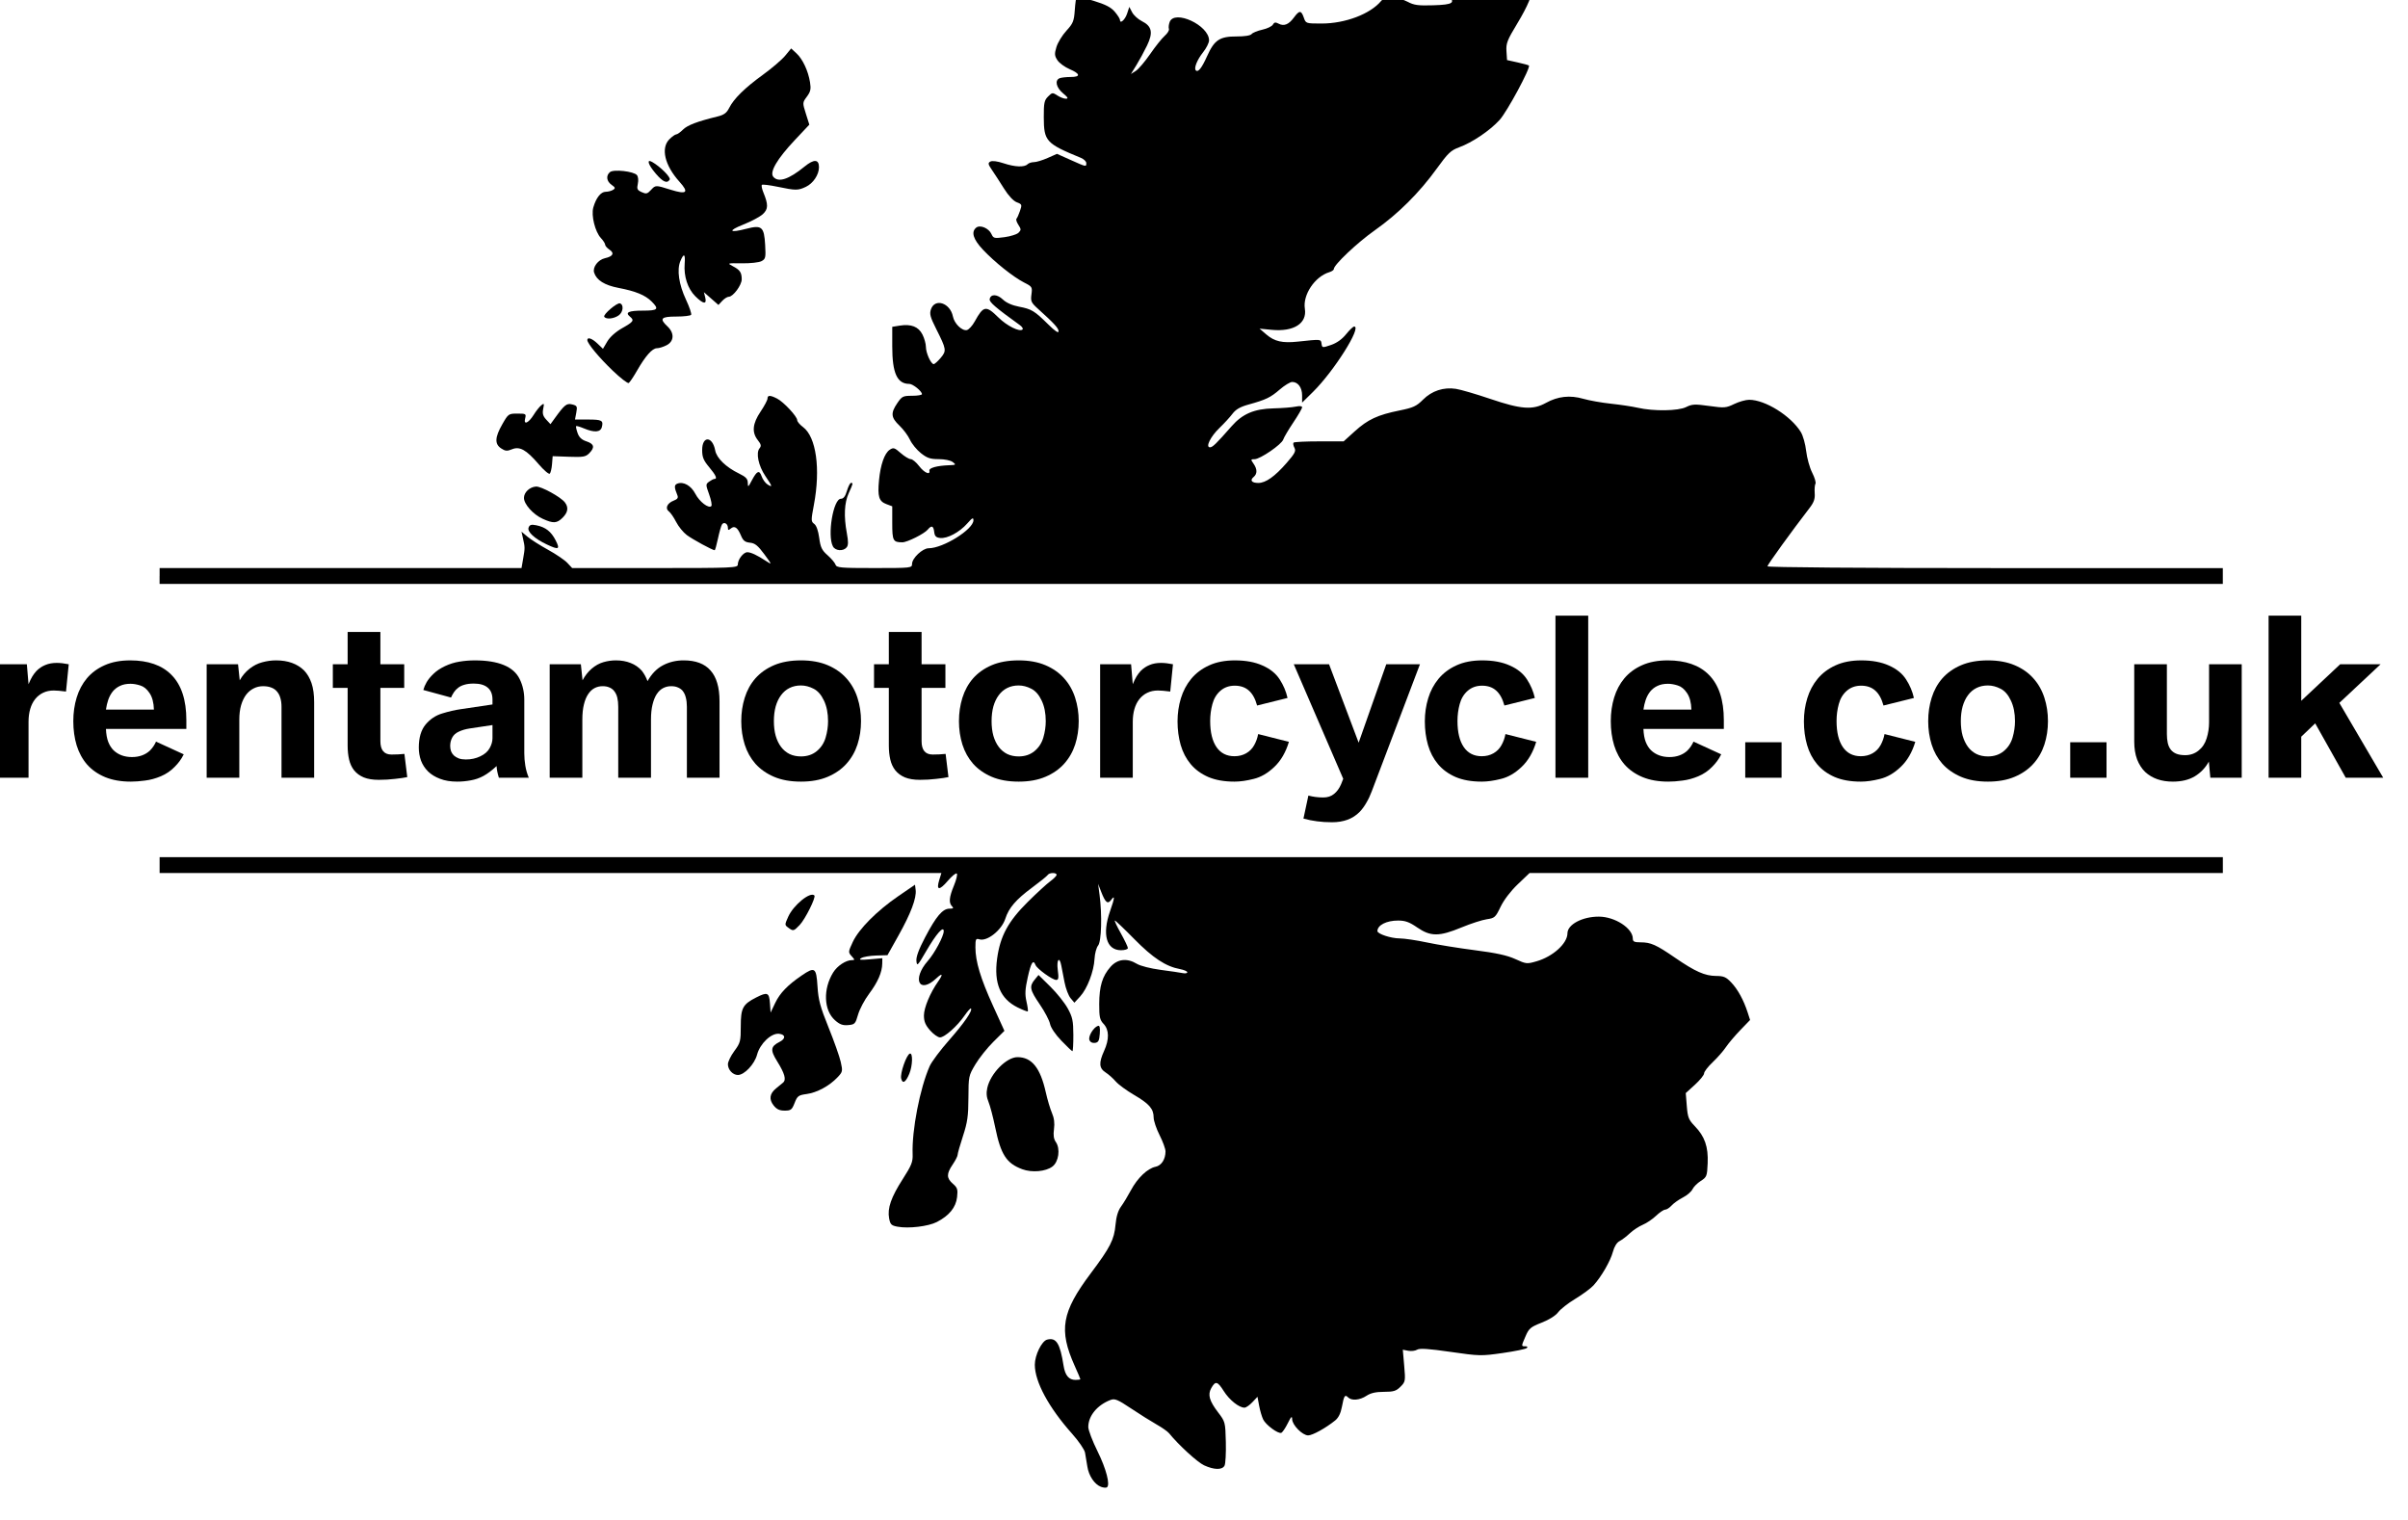 <?xml version="1.0" encoding="UTF-8" standalone="no"?>
<svg
   xmlns:svg="http://www.w3.org/2000/svg"
   xmlns="http://www.w3.org/2000/svg"
   xmlns:sodipodi="http://sodipodi.sourceforge.net/DTD/sodipodi-0.dtd"
   xmlns:inkscape="http://www.inkscape.org/namespaces/inkscape"
   id="svg4468"
   height="9.218"
   viewBox="0 0 14.608 9.218"
   width="14.608"
   version="1.1"
   sodipodi:docname="ram.svg"
   inkscape:version="1.1-dev (48d18c81, 2020-07-08)"
   inkscape:export-filename="/Users/martin/Downloads/ram.png"
   inkscape:export-xdpi="3000.0002"
   inkscape:export-ydpi="3000.0002">
  <defs
     id="defs852" />
  <sodipodi:namedview
     fit-margin-bottom="0"
     fit-margin-right="0"
     fit-margin-left="0"
     fit-margin-top="0"
     pagecolor="#ffffff"
     bordercolor="#666666"
     borderopacity="1"
     objecttolerance="10"
     gridtolerance="10"
     guidetolerance="10"
     inkscape:pageopacity="0"
     inkscape:pageshadow="2"
     inkscape:window-width="1251"
     inkscape:window-height="790"
     id="namedview850"
     showgrid="false"
     inkscape:zoom="30.719236"
     inkscape:cx="-0.37435827"
     inkscape:cy="6.5105786"
     inkscape:window-x="0"
     inkscape:window-y="25"
     inkscape:window-maximized="0"
     inkscape:current-layer="g4665" />
  <g
     transform="translate(-0.696,-3.391)"
     id="layer1">
    <circle
       id="path5070"
       stroke-linejoin="round"
       stroke-width="0.2"
       cy="8"
       stroke="#4d4d4d"
       cx="8"
       r="0"
       fill="#ffffff" />
    <g
       id="g4665"
       transform="matrix(0.039,0,0,0.039,-2.311,-12.845)"
       fill="#4d4d4d">
      <g
         style="font-style:normal;font-variant:normal;font-weight:bold;font-stretch:normal;font-size:42.462px;line-height:125%;font-family:BMWTypeLight;-inkscape-font-specification:'BMWTypeLight, Bold';font-variant-ligatures:normal;font-variant-caps:normal;font-variant-numeric:normal;font-variant-east-asian:normal;letter-spacing:0px;word-spacing:0px;fill:#000000"
         id="flowRoot4601-6"
         transform="matrix(0.525,0,0,0.525,45.1,420.08)"
         aria-label="rentamotorcycle.co.uk">
        <path
           id="path1128"
           style="font-style:normal;font-variant:normal;font-weight:bold;font-stretch:normal;font-size:63.692px;line-height:125%;font-family:BMWTypeLight;-inkscape-font-specification:'BMWTypeLight, Bold';font-variant-ligatures:normal;font-variant-caps:normal;font-variant-numeric:normal;font-variant-east-asian:normal;fill:#000000"
           d="m 59.741,223.235 v -33.619 h 9.174 l 0.498,5.909 q 0.591,-1.431 1.12,-2.301 0.529,-0.871 1.244,-1.648 1.151,-1.151 2.612,-1.742 1.462,-0.622 3.39,-0.622 1.524,0 3.545,0.404 l -0.809,8.086 q -2.395,-0.311 -3.639,-0.311 -1.773,0 -3.172,0.684 -1.368,0.653 -2.332,1.866 -0.964,1.213 -1.462,2.923 -0.498,1.71 -0.498,3.825 v 16.545 z" />
        <path
           id="path1130"
           style="font-style:normal;font-variant:normal;font-weight:bold;font-stretch:normal;font-size:63.692px;line-height:125%;font-family:BMWTypeLight;-inkscape-font-specification:'BMWTypeLight, Bold';font-variant-ligatures:normal;font-variant-caps:normal;font-variant-numeric:normal;font-variant-east-asian:normal;fill:#000000"
           d="m 99.75,224.386 q -4.416,0 -7.651,-1.337 -3.203,-1.337 -5.318,-3.701 -2.084,-2.395 -3.11,-5.691 -0.995,-3.297 -0.995,-7.184 0,-3.732 0.995,-6.997 0.995,-3.265 3.048,-5.722 2.084,-2.457 5.256,-3.856 3.203,-1.431 7.557,-1.431 3.95,0 6.997,1.057 3.079,1.057 5.194,3.203 4.447,4.447 4.447,13.435 v 2.612 H 92.349 q 0.093,2.332 0.684,3.856 0.591,1.493 1.555,2.457 2.115,2.021 5.474,2.021 1.648,0 2.986,-0.498 1.337,-0.498 2.301,-1.399 1.182,-1.182 1.835,-2.675 l 8.21,3.763 q -0.56,1.151 -1.244,2.053 -0.653,0.871 -1.431,1.648 -1.742,1.804 -4.105,2.799 -2.364,0.995 -4.696,1.275 -2.301,0.311 -4.167,0.311 z m -7.402,-21.334 h 14.213 q -0.093,-3.141 -1.306,-4.914 -1.182,-1.773 -2.737,-2.239 -1.555,-0.498 -2.892,-0.498 -1.835,0 -3.11,0.622 -1.275,0.591 -2.146,1.648 -0.84,1.057 -1.337,2.457 -0.466,1.368 -0.684,2.923 z" />
        <path
           id="path1132"
           style="font-style:normal;font-variant:normal;font-weight:bold;font-stretch:normal;font-size:63.692px;line-height:125%;font-family:BMWTypeLight;-inkscape-font-specification:'BMWTypeLight, Bold';font-variant-ligatures:normal;font-variant-caps:normal;font-variant-numeric:normal;font-variant-east-asian:normal;fill:#000000"
           d="m 122.189,223.235 v -33.619 h 9.299 l 0.498,4.758 q 1.12,-2.021 2.892,-3.421 1.773,-1.399 3.794,-1.928 2.053,-0.56 4.074,-0.56 5.256,0 8.304,2.986 1.431,1.493 2.208,3.763 0.777,2.27 0.777,5.66 v 22.361 h -9.672 v -21.023 q 0,-1.524 -0.373,-2.706 -0.342,-1.213 -1.244,-2.115 -0.653,-0.622 -1.586,-0.933 -0.933,-0.342 -2.27,-0.342 -1.493,0 -2.768,0.653 -1.275,0.622 -2.239,1.866 -0.933,1.244 -1.493,3.11 -0.529,1.866 -0.529,4.292 v 17.198 z" />
        <path
           id="path1134"
           style="font-style:normal;font-variant:normal;font-weight:bold;font-stretch:normal;font-size:63.692px;line-height:125%;font-family:BMWTypeLight;-inkscape-font-specification:'BMWTypeLight, Bold';font-variant-ligatures:normal;font-variant-caps:normal;font-variant-numeric:normal;font-variant-east-asian:normal;fill:#000000"
           d="m 173.192,223.857 q -2.675,0 -4.447,-0.715 -1.773,-0.746 -2.861,-2.084 -1.057,-1.337 -1.493,-3.203 -0.435,-1.866 -0.435,-4.167 v -17.074 h -4.385 v -6.997 h 4.385 v -9.579 h 9.703 v 9.579 h 7.06 v 6.997 h -7.06 v 15.799 q 0,3.95 3.297,3.95 1.99,0 3.825,-0.187 l 0.84,6.873 q -1.306,0.28 -3.639,0.529 -2.332,0.28 -4.789,0.28 z" />
        <path
           id="path1136"
           style="font-style:normal;font-variant:normal;font-weight:bold;font-stretch:normal;font-size:63.692px;line-height:125%;font-family:BMWTypeLight;-inkscape-font-specification:'BMWTypeLight, Bold';font-variant-ligatures:normal;font-variant-caps:normal;font-variant-numeric:normal;font-variant-east-asian:normal;fill:#000000"
           d="m 196.423,224.386 q -2.954,0 -5.1,-0.84 -2.146,-0.809 -3.545,-2.177 -1.399,-1.399 -2.084,-3.203 -0.653,-1.835 -0.653,-3.856 0,-4.385 1.99,-6.811 2.021,-2.426 4.914,-3.297 2.923,-0.902 5.505,-1.275 l 9.423,-1.399 v -1.462 q 0,-2.332 -1.399,-3.514 -1.399,-1.213 -4.136,-1.213 -1.648,0 -2.768,0.342 -1.12,0.311 -1.866,0.902 -0.746,0.56 -1.244,1.306 -0.498,0.746 -0.871,1.586 l -8.21,-2.239 q 0.311,-1.151 0.995,-2.332 0.715,-1.213 2.021,-2.457 1.306,-1.275 3.39,-2.27 2.115,-0.995 4.292,-1.337 2.177,-0.373 4.572,-0.373 5.225,0 8.552,1.368 3.359,1.368 4.727,4.167 1.368,2.768 1.368,6.127 v 15.861 q 0,1.804 0.311,3.701 0.311,1.866 1.026,3.545 H 208.77 q -0.591,-1.866 -0.684,-3.452 -2.115,1.959 -3.887,2.923 -1.773,0.964 -3.794,1.306 -1.99,0.373 -3.981,0.373 z m 2.55,-6.562 q 2.364,0 4.292,-0.933 1.959,-0.933 2.768,-2.426 0.84,-1.493 0.84,-2.954 v -3.887 l -6.811,1.026 q -1.804,0.28 -3.172,0.933 -1.368,0.622 -1.959,1.773 -0.591,1.12 -0.591,2.457 0,0.809 0.249,1.555 0.28,0.715 0.84,1.275 0.591,0.529 1.462,0.871 0.871,0.311 2.084,0.311 z" />
        <path
           id="path1138"
           style="font-style:normal;font-variant:normal;font-weight:bold;font-stretch:normal;font-size:63.692px;line-height:125%;font-family:BMWTypeLight;-inkscape-font-specification:'BMWTypeLight, Bold';font-variant-ligatures:normal;font-variant-caps:normal;font-variant-numeric:normal;font-variant-east-asian:normal;fill:#000000"
           d="m 223.822,223.235 v -33.619 h 9.237 l 0.498,4.758 q 1.088,-2.053 2.706,-3.452 1.648,-1.399 3.483,-1.928 1.835,-0.529 3.701,-0.529 2.426,0 4.354,0.777 1.928,0.746 3.297,2.27 1.057,1.337 1.71,3.11 1.835,-3.265 4.572,-4.696 2.768,-1.462 6.127,-1.462 5.349,0 7.962,2.986 1.337,1.493 1.99,3.732 0.684,2.239 0.684,5.442 v 22.609 h -9.672 v -21.023 q 0,-1.524 -0.311,-2.706 -0.28,-1.213 -1.026,-2.115 -0.591,-0.622 -1.399,-0.933 -0.777,-0.342 -1.928,-0.342 -1.275,0 -2.364,0.56 -1.088,0.56 -1.897,1.773 -0.777,1.182 -1.244,3.079 -0.467,1.866 -0.467,4.509 v 17.198 h -9.703 v -21.023 q 0,-1.524 -0.28,-2.706 -0.28,-1.213 -1.057,-2.115 -0.56,-0.622 -1.368,-0.933 -0.777,-0.342 -1.928,-0.342 -1.275,0 -2.364,0.56 -1.088,0.56 -1.897,1.773 -0.809,1.182 -1.275,3.079 -0.466,1.866 -0.466,4.509 v 17.198 z" />
        <path
           id="path1140"
           style="font-style:normal;font-variant:normal;font-weight:bold;font-stretch:normal;font-size:63.692px;line-height:125%;font-family:BMWTypeLight;-inkscape-font-specification:'BMWTypeLight, Bold';font-variant-ligatures:normal;font-variant-caps:normal;font-variant-numeric:normal;font-variant-east-asian:normal;fill:#000000"
           d="m 298.275,224.386 q -4.634,0 -7.993,-1.431 -3.328,-1.431 -5.505,-3.856 -2.146,-2.457 -3.172,-5.691 -1.026,-3.265 -1.026,-6.935 0,-3.67 1.026,-6.935 1.026,-3.297 3.172,-5.753 2.177,-2.457 5.505,-3.887 3.359,-1.431 7.993,-1.431 4.572,0 7.93,1.431 3.359,1.431 5.536,3.887 2.208,2.457 3.265,5.753 1.057,3.265 1.057,6.935 0,3.67 -1.057,6.935 -1.057,3.234 -3.265,5.691 -2.177,2.426 -5.536,3.856 -3.359,1.431 -7.93,1.431 z m 0,-7.464 q 2.768,0 4.665,-1.555 1.928,-1.586 2.643,-4.043 0.715,-2.457 0.715,-4.852 0,-3.545 -1.213,-6.096 -1.213,-2.581 -3.079,-3.514 -1.866,-0.964 -3.732,-0.964 -1.897,0 -3.39,0.746 -1.493,0.746 -2.519,2.146 -1.026,1.368 -1.586,3.328 -0.529,1.959 -0.529,4.354 0,2.395 0.529,4.323 0.56,1.928 1.586,3.297 1.026,1.368 2.519,2.115 1.493,0.715 3.39,0.715 z" />
        <path
           id="path1142"
           style="font-style:normal;font-variant:normal;font-weight:bold;font-stretch:normal;font-size:63.692px;line-height:125%;font-family:BMWTypeLight;-inkscape-font-specification:'BMWTypeLight, Bold';font-variant-ligatures:normal;font-variant-caps:normal;font-variant-numeric:normal;font-variant-east-asian:normal;fill:#000000"
           d="m 333.542,223.857 q -2.675,0 -4.447,-0.715 -1.773,-0.746 -2.861,-2.084 -1.057,-1.337 -1.493,-3.203 -0.435,-1.866 -0.435,-4.167 V 196.614 H 319.92 v -6.997 h 4.385 v -9.579 h 9.703 v 9.579 h 7.06 v 6.997 h -7.06 v 15.799 q 0,3.95 3.297,3.95 1.99,0 3.825,-0.187 l 0.84,6.873 q -1.306,0.28 -3.639,0.529 -2.332,0.28 -4.789,0.28 z" />
        <path
           id="path1144"
           style="font-style:normal;font-variant:normal;font-weight:bold;font-stretch:normal;font-size:63.692px;line-height:125%;font-family:BMWTypeLight;-inkscape-font-specification:'BMWTypeLight, Bold';font-variant-ligatures:normal;font-variant-caps:normal;font-variant-numeric:normal;font-variant-east-asian:normal;fill:#000000"
           d="m 362.775,224.386 q -4.634,0 -7.993,-1.431 -3.328,-1.431 -5.505,-3.856 -2.146,-2.457 -3.172,-5.691 -1.026,-3.265 -1.026,-6.935 0,-3.67 1.026,-6.935 1.026,-3.297 3.172,-5.753 2.177,-2.457 5.505,-3.887 3.359,-1.431 7.993,-1.431 4.572,0 7.93,1.431 3.359,1.431 5.536,3.887 2.208,2.457 3.265,5.753 1.057,3.265 1.057,6.935 0,3.67 -1.057,6.935 -1.057,3.234 -3.265,5.691 -2.177,2.426 -5.536,3.856 -3.359,1.431 -7.93,1.431 z m 0,-7.464 q 2.768,0 4.665,-1.555 1.928,-1.586 2.643,-4.043 0.715,-2.457 0.715,-4.852 0,-3.545 -1.213,-6.096 -1.213,-2.581 -3.079,-3.514 -1.866,-0.964 -3.732,-0.964 -1.897,0 -3.39,0.746 -1.493,0.746 -2.519,2.146 -1.026,1.368 -1.586,3.328 -0.529,1.959 -0.529,4.354 0,2.395 0.529,4.323 0.56,1.928 1.586,3.297 1.026,1.368 2.519,2.115 1.493,0.715 3.39,0.715 z" />
        <path
           id="path1146"
           style="font-style:normal;font-variant:normal;font-weight:bold;font-stretch:normal;font-size:63.692px;line-height:125%;font-family:BMWTypeLight;-inkscape-font-specification:'BMWTypeLight, Bold';font-variant-ligatures:normal;font-variant-caps:normal;font-variant-numeric:normal;font-variant-east-asian:normal;fill:#000000"
           d="m 386.909,223.235 v -33.619 h 9.174 l 0.498,5.909 q 0.591,-1.431 1.12,-2.301 0.529,-0.871 1.244,-1.648 1.151,-1.151 2.612,-1.742 1.462,-0.622 3.39,-0.622 1.524,0 3.545,0.404 l -0.809,8.086 q -2.395,-0.311 -3.639,-0.311 -1.773,0 -3.172,0.684 -1.368,0.653 -2.332,1.866 -0.964,1.213 -1.462,2.923 -0.498,1.71 -0.498,3.825 v 16.545 z" />
        <path
           id="path1148"
           style="font-style:normal;font-variant:normal;font-weight:bold;font-stretch:normal;font-size:63.692px;line-height:125%;font-family:BMWTypeLight;-inkscape-font-specification:'BMWTypeLight, Bold';font-variant-ligatures:normal;font-variant-caps:normal;font-variant-numeric:normal;font-variant-east-asian:normal;fill:#000000"
           d="m 426.701,224.386 q -4.541,0 -7.744,-1.368 -3.203,-1.399 -5.225,-3.825 -2.021,-2.426 -2.954,-5.66 -0.933,-3.265 -0.933,-6.997 0,-3.576 0.995,-6.842 0.995,-3.265 3.048,-5.753 2.084,-2.519 5.287,-3.981 3.234,-1.493 7.682,-1.493 4.82,0 8.179,1.524 3.39,1.493 5.069,4.105 1.679,2.581 2.332,5.505 l -9.019,2.239 q -0.809,-2.986 -2.426,-4.416 -1.617,-1.462 -4.198,-1.462 -2.519,0 -4.261,1.524 -1.71,1.493 -2.364,3.95 -0.653,2.426 -0.653,4.976 0,5.007 1.866,7.744 1.866,2.706 5.318,2.706 1.959,0 3.483,-0.871 1.524,-0.871 2.364,-2.395 0.871,-1.555 1.182,-3.297 l 9.112,2.301 q -1.399,4.665 -4.323,7.433 -2.892,2.768 -6.096,3.545 -3.172,0.809 -5.722,0.809 z" />
        <path
           id="path1150"
           style="font-style:normal;font-variant:normal;font-weight:bold;font-stretch:normal;font-size:63.692px;line-height:125%;font-family:BMWTypeLight;-inkscape-font-specification:'BMWTypeLight, Bold';font-variant-ligatures:normal;font-variant-caps:normal;font-variant-numeric:normal;font-variant-east-asian:normal;fill:#000000"
           d="m 455.639,236.422 q -2.457,0 -4.478,-0.28 -1.99,-0.249 -4.012,-0.809 l 1.462,-6.811 q 2.115,0.56 4.416,0.56 1.928,0 3.203,-1.057 1.306,-1.057 2.084,-2.892 l 0.622,-1.586 -14.648,-33.93 h 10.449 l 8.77,23.231 8.179,-23.231 h 9.983 l -14.275,37.631 q -0.715,1.928 -1.617,3.421 -0.871,1.524 -1.928,2.643 -1.586,1.617 -3.639,2.364 -2.053,0.746 -4.572,0.746 z" />
        <path
           id="path1152"
           style="font-style:normal;font-variant:normal;font-weight:bold;font-stretch:normal;font-size:63.692px;line-height:125%;font-family:BMWTypeLight;-inkscape-font-specification:'BMWTypeLight, Bold';font-variant-ligatures:normal;font-variant-caps:normal;font-variant-numeric:normal;font-variant-east-asian:normal;fill:#000000"
           d="m 499.971,224.386 q -4.541,0 -7.744,-1.368 -3.203,-1.399 -5.225,-3.825 -2.021,-2.426 -2.954,-5.66 -0.933,-3.265 -0.933,-6.997 0,-3.576 0.995,-6.842 0.995,-3.265 3.048,-5.753 2.084,-2.519 5.287,-3.981 3.234,-1.493 7.682,-1.493 4.82,0 8.179,1.524 3.39,1.493 5.069,4.105 1.679,2.581 2.332,5.505 l -9.019,2.239 q -0.809,-2.986 -2.426,-4.416 -1.617,-1.462 -4.198,-1.462 -2.519,0 -4.261,1.524 -1.71,1.493 -2.364,3.95 -0.653,2.426 -0.653,4.976 0,5.007 1.866,7.744 1.866,2.706 5.318,2.706 1.959,0 3.483,-0.871 1.524,-0.871 2.364,-2.395 0.871,-1.555 1.182,-3.297 l 9.112,2.301 q -1.399,4.665 -4.323,7.433 -2.892,2.768 -6.096,3.545 -3.172,0.809 -5.722,0.809 z" />
        <path
           id="path1154"
           style="font-style:normal;font-variant:normal;font-weight:bold;font-stretch:normal;font-size:63.692px;line-height:125%;font-family:BMWTypeLight;-inkscape-font-specification:'BMWTypeLight, Bold';font-variant-ligatures:normal;font-variant-caps:normal;font-variant-numeric:normal;font-variant-east-asian:normal;fill:#000000"
           d="m 521.819,223.235 v -48.018 h 9.703 v 48.018 z" />
        <path
           id="path1156"
           style="font-style:normal;font-variant:normal;font-weight:bold;font-stretch:normal;font-size:63.692px;line-height:125%;font-family:BMWTypeLight;-inkscape-font-specification:'BMWTypeLight, Bold';font-variant-ligatures:normal;font-variant-caps:normal;font-variant-numeric:normal;font-variant-east-asian:normal;fill:#000000"
           d="m 555.282,224.386 q -4.416,0 -7.651,-1.337 -3.203,-1.337 -5.318,-3.701 -2.084,-2.395 -3.11,-5.691 -0.995,-3.297 -0.995,-7.184 0,-3.732 0.995,-6.997 0.995,-3.265 3.048,-5.722 2.084,-2.457 5.256,-3.856 3.203,-1.431 7.557,-1.431 3.95,0 6.997,1.057 3.079,1.057 5.194,3.203 4.447,4.447 4.447,13.435 v 2.612 h -23.822 q 0.093,2.332 0.684,3.856 0.591,1.493 1.555,2.457 2.115,2.021 5.474,2.021 1.648,0 2.986,-0.498 1.337,-0.498 2.301,-1.399 1.182,-1.182 1.835,-2.675 l 8.21,3.763 q -0.56,1.151 -1.244,2.053 -0.653,0.871 -1.431,1.648 -1.742,1.804 -4.105,2.799 -2.364,0.995 -4.696,1.275 -2.301,0.311 -4.167,0.311 z m -7.402,-21.334 h 14.213 q -0.093,-3.141 -1.306,-4.914 -1.182,-1.773 -2.737,-2.239 -1.555,-0.498 -2.892,-0.498 -1.835,0 -3.11,0.622 -1.275,0.591 -2.146,1.648 -0.84,1.057 -1.337,2.457 -0.466,1.368 -0.684,2.923 z" />
        <path
           id="path1158"
           style="font-style:normal;font-variant:normal;font-weight:bold;font-stretch:normal;font-size:63.692px;line-height:125%;font-family:BMWTypeLight;-inkscape-font-specification:'BMWTypeLight, Bold';font-variant-ligatures:normal;font-variant-caps:normal;font-variant-numeric:normal;font-variant-east-asian:normal;fill:#000000"
           d="m 578.047,223.235 v -10.512 h 10.76 v 10.512 z" />
        <path
           id="path1160"
           style="font-style:normal;font-variant:normal;font-weight:bold;font-stretch:normal;font-size:63.692px;line-height:125%;font-family:BMWTypeLight;-inkscape-font-specification:'BMWTypeLight, Bold';font-variant-ligatures:normal;font-variant-caps:normal;font-variant-numeric:normal;font-variant-east-asian:normal;fill:#000000"
           d="m 612.287,224.386 q -4.541,0 -7.744,-1.368 -3.203,-1.399 -5.225,-3.825 -2.021,-2.426 -2.954,-5.66 -0.933,-3.265 -0.933,-6.997 0,-3.576 0.995,-6.842 0.995,-3.265 3.048,-5.753 2.084,-2.519 5.287,-3.981 3.234,-1.493 7.682,-1.493 4.82,0 8.179,1.524 3.39,1.493 5.069,4.105 1.679,2.581 2.332,5.505 l -9.019,2.239 q -0.809,-2.986 -2.426,-4.416 -1.617,-1.462 -4.198,-1.462 -2.519,0 -4.261,1.524 -1.71,1.493 -2.364,3.95 -0.653,2.426 -0.653,4.976 0,5.007 1.866,7.744 1.866,2.706 5.318,2.706 1.959,0 3.483,-0.871 1.524,-0.871 2.364,-2.395 0.871,-1.555 1.182,-3.297 l 9.112,2.301 q -1.399,4.665 -4.323,7.433 -2.892,2.768 -6.096,3.545 -3.172,0.809 -5.722,0.809 z" />
        <path
           id="path1162"
           style="font-style:normal;font-variant:normal;font-weight:bold;font-stretch:normal;font-size:63.692px;line-height:125%;font-family:BMWTypeLight;-inkscape-font-specification:'BMWTypeLight, Bold';font-variant-ligatures:normal;font-variant-caps:normal;font-variant-numeric:normal;font-variant-east-asian:normal;fill:#000000"
           d="m 649.949,224.386 q -4.634,0 -7.993,-1.431 -3.328,-1.431 -5.505,-3.856 -2.146,-2.457 -3.172,-5.691 -1.026,-3.265 -1.026,-6.935 0,-3.67 1.026,-6.935 1.026,-3.297 3.172,-5.753 2.177,-2.457 5.505,-3.887 3.359,-1.431 7.993,-1.431 4.572,0 7.93,1.431 3.359,1.431 5.536,3.887 2.208,2.457 3.265,5.753 1.057,3.265 1.057,6.935 0,3.67 -1.057,6.935 -1.057,3.234 -3.265,5.691 -2.177,2.426 -5.536,3.856 -3.359,1.431 -7.93,1.431 z m 0,-7.464 q 2.768,0 4.665,-1.555 1.928,-1.586 2.643,-4.043 0.715,-2.457 0.715,-4.852 0,-3.545 -1.213,-6.096 -1.213,-2.581 -3.079,-3.514 -1.866,-0.964 -3.732,-0.964 -1.897,0 -3.39,0.746 -1.493,0.746 -2.519,2.146 -1.026,1.368 -1.586,3.328 -0.529,1.959 -0.529,4.354 0,2.395 0.529,4.323 0.56,1.928 1.586,3.297 1.026,1.368 2.519,2.115 1.493,0.715 3.39,0.715 z" />
        <path
           id="path1164"
           style="font-style:normal;font-variant:normal;font-weight:bold;font-stretch:normal;font-size:63.692px;line-height:125%;font-family:BMWTypeLight;-inkscape-font-specification:'BMWTypeLight, Bold';font-variant-ligatures:normal;font-variant-caps:normal;font-variant-numeric:normal;font-variant-east-asian:normal;fill:#000000"
           d="m 674.331,223.235 v -10.512 h 10.76 v 10.512 z" />
        <path
           id="path1166"
           style="font-style:normal;font-variant:normal;font-weight:bold;font-stretch:normal;font-size:63.692px;line-height:125%;font-family:BMWTypeLight;-inkscape-font-specification:'BMWTypeLight, Bold';font-variant-ligatures:normal;font-variant-caps:normal;font-variant-numeric:normal;font-variant-east-asian:normal;fill:#000000"
           d="m 704.716,224.386 q -5.069,0 -8.179,-2.861 -1.524,-1.493 -2.395,-3.732 -0.84,-2.27 -0.84,-5.256 v -22.92 h 9.672 v 20.681 q 0,1.431 0.249,2.581 0.249,1.151 0.871,1.99 0.622,0.809 1.648,1.244 1.057,0.435 2.643,0.435 2.301,0 3.981,-1.368 1.71,-1.368 2.395,-3.639 0.715,-2.27 0.715,-4.727 v -17.198 h 9.672 v 33.619 h -9.299 l -0.435,-4.789 q -1.555,2.799 -4.198,4.385 -2.612,1.555 -6.5,1.555 z" />
        <path
           id="path1168"
           style="font-style:normal;font-variant:normal;font-weight:bold;font-stretch:normal;font-size:63.692px;line-height:125%;font-family:BMWTypeLight;-inkscape-font-specification:'BMWTypeLight, Bold';font-variant-ligatures:normal;font-variant-caps:normal;font-variant-numeric:normal;font-variant-east-asian:normal;fill:#000000"
           d="m 733.109,223.235 v -48.018 h 9.672 v 25.222 l 11.538,-10.823 h 11.973 l -12.222,11.445 13,22.174 h -11.103 l -9.05,-16.11 -4.136,3.95 v 12.16 z" />
      </g>
      <g
         id="g6202-9"
         transform="matrix(0.308,0,0,0.308,144.436,349.981)"
         style="fill:#000000">
        <path
           id="path4599-0"
           d="m 337.39,966.19 c -3.243,-1.228 -6.155,-5.576 -6.859,-10.245 -0.35,-2.321 -0.879,-5.483 -1.175,-7.026 -0.296,-1.543 -3.226,-5.818 -6.511,-9.5 -11.81,-13.24 -18.84,-26.25 -18.84,-34.86 0,-4.852 3.48,-11.971 6.199,-12.682 4.623,-1.209 6.532,1.802 8.312,13.112 0.784,4.983 2.667,7.23 6.061,7.23 1.336,0 2.429,-0.163 2.429,-0.362 0,-0.199 -1.29,-3.236 -2.867,-6.75 -8.147,-18.156 -6.584,-27.133 8.138,-46.75 9.863,-13.142 11.815,-16.981 12.492,-24.565 0.36,-4.03 1.284,-7.082 2.748,-9.072 1.213,-1.65 3.482,-5.394 5.043,-8.319 3.283,-6.154 8.392,-11.021 12.413,-11.825 2.971,-0.594 5.032,-3.774 5.032,-7.763 0,-1.272 -1.344,-4.963 -2.987,-8.203 -1.643,-3.24 -2.993,-7.253 -3,-8.918 -0.018,-4.386 -2.23,-6.927 -9.954,-11.439 -3.77,-2.202 -7.913,-5.248 -9.206,-6.769 -1.294,-1.521 -3.589,-3.563 -5.102,-4.538 -3.313,-2.136 -3.506,-4.843 -0.772,-10.868 2.67,-5.883 2.59,-10.625 -0.228,-13.625 -1.935,-2.059 -2.247,-3.47 -2.228,-10.064 0.026,-9.001 1.557,-14.051 5.688,-18.755 3.533,-4.024 8.364,-4.581 13.351,-1.541 1.733,1.057 6.938,2.377 12,3.045 4.917,0.648 9.953,1.391 11.19,1.649 1.238,0.259 2.25,0.062 2.25,-0.437 0,-0.499 -1.663,-1.22 -3.695,-1.601 -7.173,-1.346 -13.661,-5.609 -23.045,-15.142 -5.082,-5.163 -9.508,-9.387 -9.836,-9.387 -0.328,0 1.017,2.886 2.99,6.412 1.972,3.527 3.586,6.902 3.586,7.5 0,0.598 -1.558,1.087 -3.461,1.087 -7.409,0 -9.659,-8.019 -5.539,-19.74 2.365,-6.729 2.527,-8.356 0.567,-5.701 -1.753,2.375 -2.917,1.435 -5.059,-4.083 l -1.544,-3.976 0.726,5.5 c 1.348,10.216 0.964,23.609 -0.735,25.647 -0.85,1.019 -1.658,4.029 -1.796,6.688 -0.331,6.373 -3.676,15.117 -7.279,19.026 l -2.893,3.139 -1.929,-2.281 c -1.061,-1.255 -2.43,-4.855 -3.043,-8 -0.613,-3.145 -1.352,-6.956 -1.644,-8.469 -0.951,-4.935 -2.474,-3.007 -1.777,2.25 0.537,4.045 0.381,5 -0.816,5 -1.906,0 -9.701,-5.634 -10.433,-7.54 -1.15,-2.998 -2.258,-1.245 -3.912,6.191 -1.348,6.057 -1.483,8.609 -0.65,12.249 0.579,2.529 0.882,4.767 0.675,4.975 -0.207,0.207 -2.533,-0.692 -5.167,-1.998 -8.736,-4.333 -12.037,-12.212 -10.333,-24.662 1.553,-11.351 5.572,-18.776 15.482,-28.604 4.498,-4.461 9.614,-9.157 11.369,-10.436 1.755,-1.279 3.19,-2.742 3.19,-3.25 0,-1.249 -3.724,-1.18 -4.505,0.084 -0.343,0.554 -3.922,3.448 -7.955,6.43 -8.06,5.961 -11.695,10.192 -13.44,15.647 -1.854,5.795 -9.237,11.641 -13.138,10.403 -1.76,-0.54 -1.96,-0.12 -1.96,4.07 0,7.106 2.584,15.682 8.905,29.56 l 5.739,12.598 -5.572,5.52 c -3.065,3.036 -7.147,8.153 -9.072,11.372 -3.425,5.727 -3.501,6.086 -3.538,16.881 -0.031,9.222 -0.482,12.391 -2.75,19.332 -1.492,4.566 -2.712,8.849 -2.712,9.518 0,0.669 -1.125,2.872 -2.5,4.895 -3.179,4.678 -3.152,6.858 0.119,9.702 2.29,1.991 2.556,2.841 2.114,6.756 -0.583,5.171 -3.983,9.353 -10.204,12.551 -4.346,2.234 -14.294,3.418 -19.896,2.367 -3.102,-0.582 -3.643,-1.123 -4.225,-4.226 -0.949,-5.059 0.998,-10.652 6.914,-19.865 4.41,-6.867 5.113,-8.637 4.963,-12.5 -0.463,-11.961 3.675,-33.333 8.615,-44.5 0.973,-2.2 5.42,-8.138 9.881,-13.196 7.576,-8.59 11.93,-14.924 10.94,-15.915 -0.234,-0.234 -1.684,1.391 -3.222,3.61 -3.737,5.392 -10.059,11.001 -12.4,11.001 -1.041,0 -3.29,-1.591 -4.997,-3.535 -2.37,-2.7 -3.11,-4.49 -3.11,-7.54 0,-3.89 3.154,-11.45 7.128,-17.086 2.71,-3.844 2.297,-4.618 -0.878,-1.645 -8.688,8.134 -12.405,0.435 -4.266,-8.835 3.442,-3.92 8.016,-12.472 8.016,-14.987 0,-2.97 -3.791,1.342 -8.872,10.091 -4.305,7.413 -4.649,7.759 -4.926,4.954 -0.204,-2.067 1.18,-5.834 4.4,-11.97 5.571,-10.618 8.832,-14.453 12.286,-14.453 1.954,0 2.246,-0.267 1.313,-1.2 -1.746,-1.746 -1.482,-4.58 0.979,-10.518 1.198,-2.891 1.836,-5.6 1.418,-6.018 -0.419,-0.419 -2.487,1.263 -4.597,3.737 -4.262,4.998 -5.89,4.807 -4.261,-0.501 l 1.074,-3.499 h -197.41 -197.41 v -4 -4 h 521 521 v 4 4 h -175.07 -175.07 l -5.938,5.664 c -3.592,3.426 -7.019,7.916 -8.676,11.364 -2.575,5.362 -2.991,5.737 -7.003,6.319 -2.346,0.34 -8.089,2.201 -12.762,4.136 -11.247,4.656 -15.588,4.659 -22.336,0.017 -4.002,-2.753 -6.068,-3.5 -9.678,-3.5 -5.857,0 -10.386,2.299 -10.443,5.301 -0.027,1.431 6.811,3.699 11.203,3.715 2.355,0.009 8.557,0.928 13.782,2.042 5.225,1.115 16.15,2.88 24.277,3.924 10.772,1.383 16.306,2.597 20.419,4.479 5.449,2.495 5.814,2.532 10.723,1.104 8.295,-2.414 15.558,-9.008 15.575,-14.141 0.014,-4.451 7.57,-8.442 15.906,-8.402 8.099,0.039 17.101,5.888 17.101,11.113 0,1.506 0.762,1.865 3.953,1.865 5.119,0 7.868,1.23 17.401,7.788 10.127,6.966 15.074,9.163 20.7,9.19 3.823,0.018 5.05,0.544 7.642,3.272 3.306,3.479 6.266,8.878 8.281,15.105 l 1.248,3.855 -4.959,5.145 c -2.728,2.83 -6.017,6.72 -7.31,8.645 -1.293,1.925 -4.287,5.331 -6.653,7.57 -2.366,2.238 -4.302,4.757 -4.302,5.596 0,0.839 -2.084,3.423 -4.632,5.742 l -4.632,4.215 0.525,6.536 c 0.464,5.785 0.931,6.956 4.059,10.188 5.027,5.195 6.84,10.437 6.479,18.737 -0.283,6.503 -0.474,6.994 -3.47,8.899 -1.744,1.109 -3.639,3.01 -4.21,4.225 -0.571,1.215 -2.744,3.08 -4.829,4.144 -2.084,1.064 -4.647,2.882 -5.695,4.041 -1.048,1.159 -2.514,2.106 -3.259,2.106 -0.745,0 -2.807,1.389 -4.584,3.086 -1.776,1.697 -4.81,3.745 -6.741,4.551 -1.931,0.805 -4.861,2.738 -6.511,4.294 -1.65,1.556 -3.997,3.341 -5.216,3.966 -1.369,0.702 -2.644,2.755 -3.334,5.37 -1.223,4.629 -5.862,12.66 -9.807,16.979 -1.38,1.51 -5.492,4.549 -9.139,6.752 -3.647,2.203 -7.562,5.267 -8.702,6.808 -1.255,1.697 -4.533,3.766 -8.316,5.248 -5.567,2.181 -6.447,2.916 -8.115,6.779 -2.275,5.267 -2.271,5.167 -0.171,5.167 1.041,0 1.332,0.347 0.75,0.894 -0.522,0.492 -5.998,1.619 -12.169,2.505 -10.839,1.557 -11.73,1.538 -26.349,-0.573 -11.122,-1.605 -15.586,-1.899 -16.851,-1.109 -0.946,0.591 -2.963,0.837 -4.481,0.547 l -2.761,-0.528 0.703,8.055 c 0.677,7.764 0.61,8.148 -1.874,10.632 -2.174,2.174 -3.483,2.578 -8.372,2.584 -4.101,0.01 -6.673,0.588 -8.795,1.993 -3.369,2.232 -7.505,2.595 -9.283,0.817 -1.617,-1.617 -2.068,-0.934 -3.129,4.743 -0.616,3.297 -1.735,5.555 -3.429,6.918 -4.792,3.856 -11.429,7.523 -13.616,7.523 -2.879,0 -8.032,-5.21 -8.085,-8.173 -0.032,-1.829 -0.514,-1.374 -2.25,2.122 -1.215,2.447 -2.689,4.595 -3.277,4.773 -1.671,0.507 -7.748,-3.998 -9.098,-6.744 -0.67,-1.363 -1.593,-4.503 -2.052,-6.978 l -0.834,-4.5 -2.588,2.75 c -1.423,1.512 -3.211,2.748 -3.973,2.746 -2.788,-0.01 -7.63,-3.882 -10.471,-8.38 -3.171,-5.019 -4.183,-5.254 -6.318,-1.467 -1.854,3.287 -0.958,6.434 3.487,12.255 3.571,4.676 3.638,4.935 3.883,14.927 0.137,5.593 -0.152,10.956 -0.643,11.918 -1.156,2.265 -5.212,2.215 -10.323,-0.127 -3.356,-1.538 -12.905,-10.28 -17.711,-16.214 -0.709,-0.875 -3.539,-2.864 -6.289,-4.42 -2.75,-1.556 -8.546,-5.194 -12.88,-8.085 -6.768,-4.514 -8.233,-5.122 -10.381,-4.305 -6.703,2.549 -11.239,8.059 -11.239,13.655 0,1.569 2.088,7.062 4.64,12.206 4.437,8.943 6.57,17.199 4.725,18.292 -0.476,0.282 -1.816,0.153 -2.977,-0.286 z"
           style="fill:#000000" />
        <path
           id="path4597-3"
           d="m 297.66,805.81 c -7.975,-2.954 -10.828,-7.354 -13.644,-21.041 -1.071,-5.206 -2.598,-11.023 -3.393,-12.925 -1.017,-2.435 -1.198,-4.554 -0.612,-7.155 1.646,-7.298 9.696,-15.472 15.238,-15.472 7.209,0 11.52,5.348 14.29,17.729 0.833,3.724 2.242,8.447 3.13,10.494 1.097,2.528 1.423,5.123 1.017,8.087 -0.422,3.08 -0.152,5.001 0.918,6.528 2.397,3.422 1.473,10.037 -1.735,12.422 -3.406,2.533 -10.333,3.141 -15.209,1.335 z"
           style="fill:#000000" />
        <path
           id="path4595-9"
           d="m 172.06,773.56 c -2.412,-3.067 -1.982,-5.953 1.282,-8.592 1.19,-0.962 2.761,-2.251 3.493,-2.864 1.761,-1.476 0.898,-4.583 -3.031,-10.903 -3.488,-5.611 -3.249,-7.396 1.299,-9.701 3.182,-1.612 3.055,-3.708 -0.249,-4.09 -3.936,-0.456 -9.625,4.938 -11.126,10.549 -1.293,4.833 -6.416,10.258 -9.687,10.258 -2.574,0 -5.037,-2.651 -5.037,-5.421 0,-1.253 1.462,-4.259 3.25,-6.679 3.04,-4.116 3.25,-4.925 3.25,-12.543 0,-9.151 1.008,-11.043 7.71,-14.463 5.744,-2.932 6.633,-2.57 7.014,2.856 l 0.334,4.75 2.32,-4.867 c 2.375,-4.984 6.273,-9.024 13.394,-13.883 6.64,-4.531 7.365,-4.03 7.973,5.5 0.439,6.877 1.368,10.332 5.582,20.755 2.781,6.878 5.55,14.71 6.154,17.405 1.051,4.69 0.979,5.025 -1.691,7.834 -4.084,4.298 -10.317,7.661 -15.516,8.374 -4.162,0.571 -4.699,0.968 -6.089,4.504 -1.366,3.478 -1.886,3.878 -5.031,3.878 -2.606,0 -4.045,-0.683 -5.598,-2.657 z"
           style="fill:#000000" />
        <path
           id="path4593-0"
           d="m 236.51,760.01 c -0.621,-2.577 2.662,-12.014 4.379,-12.586 1.595,-0.532 1.409,6.155 -0.283,10.205 -1.817,4.348 -3.4,5.268 -4.096,2.381 z"
           style="fill:#000000" />
        <path
           id="path4591-5"
           d="m 317.41,740.9 c -3.049,-3.17 -5.343,-6.572 -5.727,-8.496 -0.353,-1.764 -2.677,-6.18 -5.164,-9.813 -5.04,-7.36 -5.396,-9.087 -2.586,-12.512 l 1.937,-2.361 5.976,5.883 c 3.287,3.236 7.238,8.186 8.781,11 2.42,4.416 2.809,6.247 2.837,13.367 0.018,4.537 -0.193,8.243 -0.468,8.235 -0.275,-0.008 -2.788,-2.394 -5.586,-5.303 z"
           style="fill:#000000" />
        <path
           id="path4589-3"
           d="m 331.58,740.57 c -0.704,-1.835 2.032,-6.39 4.292,-7.144 0.904,-0.301 1.165,0.792 0.939,3.937 -0.255,3.555 -0.702,4.41 -2.435,4.657 -1.3,0.185 -2.384,-0.377 -2.796,-1.45 z"
           style="fill:#000000" />
        <path
           id="path4587-2"
           d="m 203.02,730.53 c -5.625,-5.038 -6.013,-15.733 -0.875,-24.048 2.096,-3.391 6.428,-6.258 9.456,-6.258 1.568,0 1.558,-0.161 -0.116,-2.012 -1.766,-1.951 -1.748,-2.167 0.595,-7.188 3.052,-6.539 12.164,-15.701 23.003,-23.13 l 8.412,-5.765 0.328,2.662 c 0.499,4.059 -2.437,11.858 -8.629,22.917 l -5.607,10.015 -5.745,0.172 c -3.159,0.095 -6.555,0.686 -7.545,1.315 -1.417,0.899 -0.469,1.026 4.449,0.593 l 6.25,-0.549 -0.044,2.735 c -0.07,4.374 -2.273,9.414 -6.678,15.277 -2.255,3.002 -4.747,7.708 -5.538,10.458 -1.35,4.693 -1.657,5.019 -5.011,5.306 -2.768,0.237 -4.279,-0.327 -6.705,-2.5 z"
           style="fill:#000000" />
        <path
           id="path4585-0"
           d="m 179.49,683.83 c -1.856,-1.357 -1.856,-1.47 -0.017,-5.549 2.667,-5.913 11.138,-12.79 13.207,-10.721 0.892,0.892 -4.635,11.992 -7.422,14.905 -3.035,3.172 -3.232,3.219 -5.769,1.365 z"
           style="fill:#000000" />
      </g>
      <g
         id="g6212-7"
         transform="matrix(0.308,0,0,0.308,144.436,349.981)"
         style="fill:#000000">
        <path
           id="path4529-3"
           d="m -138,506.22 v -4 h 91.386 91.386 l 0.822,-4.75 c 0.947,-5.472 0.946,-5.606 -0.073,-10.191 l -0.765,-3.441 3.033,2.552 c 1.668,1.404 6.335,4.37 10.371,6.591 4.036,2.221 8.429,5.209 9.763,6.639 l 2.424,2.6 h 41.826 c 39.414,0 41.826,-0.102 41.826,-1.778 0,-2.565 2.829,-6.223 4.807,-6.216 1.827,0.007 4.957,1.483 9.659,4.556 2.864,1.871 2.826,1.749 -1.095,-3.562 -3.228,-4.372 -4.71,-5.564 -7.229,-5.814 -2.508,-0.249 -3.458,-1.006 -4.553,-3.628 -1.697,-4.062 -3.221,-5.108 -5.132,-3.521 -1.169,0.97 -1.456,0.901 -1.456,-0.355 0,-2.11 -2.034,-3.244 -3.004,-1.676 -0.429,0.694 -1.34,3.902 -2.025,7.128 -0.685,3.226 -1.423,5.866 -1.641,5.866 -1.082,0 -11.232,-5.526 -14.089,-7.67 -1.793,-1.345 -4.221,-4.331 -5.396,-6.635 -1.175,-2.304 -2.819,-4.688 -3.653,-5.298 -2.049,-1.498 -0.865,-4.191 2.385,-5.427 1.96,-0.745 2.446,-1.44 1.912,-2.735 -1.668,-4.05 -1.665,-5.231 0.015,-5.876 3.065,-1.176 6.906,1.011 9.063,5.161 2.09,4.022 6.695,7.55 8.066,6.179 0.41,-0.41 -0.084,-3.054 -1.098,-5.874 -1.792,-4.984 -1.792,-5.166 0.002,-6.477 1.015,-0.742 2.21,-1.35 2.655,-1.35 1.595,0 0.752,-1.879 -2.691,-6 -2.845,-3.405 -3.5,-5.02 -3.5,-8.626 0,-7.237 5.217,-7.063 6.583,0.219 0.734,3.914 5.423,8.464 12.028,11.673 3.449,1.676 4.398,2.679 4.433,4.683 0.041,2.365 0.186,2.282 1.991,-1.135 2.633,-4.986 3.833,-5.493 5.009,-2.119 0.546,1.565 1.884,3.403 2.974,4.083 2.66,1.661 2.517,1.113 -1.119,-4.274 -3.469,-5.14 -4.84,-11.667 -2.932,-13.965 0.993,-1.196 0.826,-1.989 -0.87,-4.144 -3.1,-3.941 -2.671,-8.342 1.403,-14.396 1.925,-2.861 3.5,-5.831 3.5,-6.601 0,-1.782 1.38,-1.771 4.875,0.036 3.317,1.715 10.125,9.031 10.125,10.88 0,0.72 1.312,2.279 2.916,3.465 6.683,4.941 8.953,21.146 5.506,39.316 -1.482,7.811 -1.472,8.395 0.165,9.591 1.098,0.803 2.03,3.409 2.519,7.043 0.65,4.827 1.335,6.259 4.198,8.769 1.881,1.65 3.694,3.788 4.027,4.75 0.549,1.584 2.41,1.75 19.638,1.75 18.599,-5e-5 19.031,-0.047 19.031,-2.077 0,-2.916 5.299,-7.923 8.386,-7.923 7.327,0 22.614,-9.545 22.614,-14.12 0,-1.586 -0.589,-1.279 -3.155,1.644 -3.853,4.388 -10.07,7.701 -13.671,7.285 -2.079,-0.24 -2.744,-0.921 -2.99,-3.059 -0.358,-3.115 -1.341,-3.47 -3.248,-1.172 -1.745,2.103 -10.367,6.422 -12.82,6.422 -4.706,0 -5.115,-0.775 -5.115,-9.694 v -8.48 l -3.04,-1.147 c -3.692,-1.394 -4.427,-3.821 -3.643,-12.034 0.751,-7.868 2.779,-13.633 5.41,-15.38 1.868,-1.241 2.422,-1.073 5.556,1.678 1.915,1.681 4.186,3.056 5.048,3.056 0.862,0 2.768,1.575 4.237,3.5 2.575,3.375 5.697,4.764 5.182,2.306 -0.283,-1.352 3.823,-2.497 9.75,-2.719 3.743,-0.14 3.875,-0.245 2.059,-1.618 -1.126,-0.851 -4.114,-1.468 -7.112,-1.468 -4.251,0 -5.849,-0.539 -8.982,-3.028 -2.096,-1.665 -4.578,-4.703 -5.515,-6.75 -0.938,-2.047 -3.335,-5.273 -5.327,-7.168 -4.285,-4.077 -4.499,-6.3 -1.086,-11.322 2.356,-3.468 2.888,-3.732 7.5,-3.732 2.73,0 4.964,-0.372 4.964,-0.826 0,-1.465 -4.574,-5.174 -6.38,-5.174 -6.148,0 -8.62,-5.415 -8.62,-18.88 v -9.944 l 3.75,-0.602 c 5.783,-0.928 9.491,0.516 11.498,4.477 0.962,1.897 1.749,4.709 1.75,6.249 0.002,3.086 2.543,8.7 3.938,8.7 0.487,0 2.064,-1.401 3.506,-3.114 3.049,-3.624 2.942,-4.329 -2.228,-14.595 -3.056,-6.069 -3.476,-7.65 -2.654,-10 2.002,-5.726 9.713,-3.173 11.081,3.67 0.714,3.571 4.551,7.341 6.992,6.871 0.997,-0.192 2.803,-2.145 4.014,-4.34 4.425,-8.023 5.676,-8.238 11.949,-2.053 4.354,4.292 10.819,7.498 12.22,6.059 0.376,-0.386 -0.217,-1.349 -1.317,-2.142 -12.33,-8.883 -15.583,-11.685 -15.297,-13.173 0.515,-2.676 3.781,-2.573 6.686,0.21 1.71,1.638 4.661,2.952 8.093,3.603 6.385,1.211 7.846,2.094 14.768,8.93 3.465,3.421 5.25,4.621 5.25,3.529 0,-1.587 -2.109,-3.894 -10.412,-11.388 -3.436,-3.102 -3.753,-3.803 -3.287,-7.276 0.494,-3.685 0.344,-3.931 -3.643,-5.95 -5.473,-2.772 -15.052,-10.417 -20.938,-16.709 -4.859,-5.194 -5.967,-8.852 -3.342,-11.031 1.933,-1.604 6.361,0.234 7.713,3.201 1,2.196 1.415,2.295 6.636,1.586 3.063,-0.416 6.247,-1.433 7.075,-2.262 1.342,-1.342 1.331,-1.773 -0.096,-3.951 -0.881,-1.345 -1.317,-2.73 -0.969,-3.079 0.348,-0.348 1.148,-2.13 1.777,-3.96 1.086,-3.158 1.003,-3.38 -1.629,-4.373 -1.709,-0.645 -4.178,-3.293 -6.436,-6.905 -2.015,-3.222 -4.734,-7.419 -6.043,-9.326 -2.046,-2.983 -2.166,-3.587 -0.858,-4.319 0.934,-0.523 3.511,-0.189 6.685,0.865 5.744,1.908 10.491,2.098 12.103,0.485 0.585,-0.585 2.041,-1.063 3.236,-1.063 1.195,0 4.299,-0.941 6.898,-2.09 l 4.725,-2.09 6.911,3.09 c 8.014,3.583 7.893,3.559 7.893,1.569 0,-0.837 -1.238,-2.029 -2.75,-2.649 -17.581,-7.21 -18.67,-8.4 -18.717,-20.453 -0.028,-7.235 0.25,-8.594 2.153,-10.501 2.079,-2.084 2.308,-2.11 4.715,-0.533 1.391,0.912 3.333,1.645 4.315,1.631 1.365,-0.021 1.017,-0.669 -1.474,-2.75 -3.479,-2.906 -4.285,-6.609 -1.659,-7.616 0.87,-0.334 3.345,-0.607 5.5,-0.607 5.176,0 4.965,-1.622 -0.517,-3.972 -2.44,-1.046 -5.205,-3.075 -6.145,-4.51 -1.471,-2.245 -1.54,-3.173 -0.495,-6.661 0.668,-2.229 2.926,-5.921 5.019,-8.205 3.378,-3.686 3.854,-4.852 4.243,-10.381 0.241,-3.426 0.662,-6.453 0.936,-6.727 0.274,-0.274 4.149,0.623 8.611,1.993 6.049,1.858 8.768,3.271 10.689,5.554 1.417,1.684 2.577,3.515 2.577,4.069 0,2.236 2.573,-0.03 3.614,-3.183 l 1.114,-3.373 1.426,2.721 c 0.784,1.497 2.978,3.498 4.875,4.448 5.125,2.566 5.814,5.763 2.658,12.329 -1.427,2.969 -3.845,7.423 -5.374,9.898 l -2.779,4.5 2.483,-1.59 c 1.365,-0.874 4.622,-4.699 7.237,-8.5 2.615,-3.801 5.92,-7.938 7.344,-9.194 1.425,-1.256 2.382,-2.831 2.127,-3.5 -0.255,-0.669 -0.086,-2.229 0.373,-3.467 2.412,-6.487 19.901,1.639 19.901,9.247 0,1.225 -1.36,3.939 -3.023,6.031 -3.003,3.779 -4.723,8.059 -3.664,9.118 1.169,1.169 2.98,-1.114 5.707,-7.193 3.666,-8.172 6.36,-9.962 14.935,-9.928 4.018,0.016 6.93,-0.451 7.544,-1.21 0.55,-0.68 2.99,-1.673 5.422,-2.208 2.432,-0.535 4.819,-1.681 5.303,-2.546 0.686,-1.226 1.32,-1.339 2.865,-0.512 2.709,1.45 5.131,0.495 7.758,-3.059 2.777,-3.756 3.689,-3.754 5.001,0.01 1.044,2.995 1.06,3 9.009,3 11.929,0 24.584,-4.804 30.071,-11.416 1.862,-2.243 8.808,-2.009 13.4,0.452 3.176,1.702 5.296,1.99 12.904,1.75 10.173,-0.32 11.421,-1.222 7.34,-5.304 -2.703,-2.703 -3.185,-4.979 -1.585,-7.483 0.822,-1.286 1.686,-1.094 6.063,1.352 3.875,2.165 5.869,2.703 8.276,2.233 1.744,-0.34 3.621,-0.6 4.171,-0.578 9.652,0.394 24.524,1.683 25.009,2.169 1.272,1.272 -1.43,7.879 -6.953,16.996 -4.959,8.187 -5.61,9.866 -5.351,13.805 l 0.295,4.485 5.326,1.178 c 2.929,0.648 5.501,1.353 5.716,1.568 1.009,1.009 -11.042,23.382 -14.813,27.5 -4.968,5.426 -13.79,11.382 -20.478,13.826 -4.123,1.507 -5.61,2.926 -11.251,10.741 -8.796,12.185 -19.53,22.871 -31.287,31.147 -8.92,6.3 -20.71,17.44 -20.71,19.59 0,0.482 -1.012,1.183 -2.25,1.559 -7.329,2.226 -13.49,11.425 -12.364,18.461 1.187,7.422 -5.612,11.736 -16.785,10.651 l -6.101,-0.593 3.454,2.959 c 4.104,3.515 8.101,4.424 15.831,3.597 11.912,-1.274 11.692,-1.293 12.025,1.045 0.302,2.121 0.408,2.136 4.789,0.643 2.901,-0.989 5.583,-2.898 7.608,-5.419 1.72,-2.141 3.559,-3.893 4.086,-3.893 4.009,0 -10.167,22.518 -20.754,32.966 l -5.54,5.46 v -3.644 c 0,-3.975 -2.076,-6.787 -5.011,-6.787 -1.027,0 -3.852,1.717 -6.276,3.816 -4.706,4.073 -6.943,5.146 -15.893,7.626 -4.107,1.138 -6.323,2.426 -8,4.648 -1.276,1.691 -4.203,4.88 -6.505,7.087 -4.556,4.368 -7.246,9.823 -4.844,9.823 1.319,0 3.081,-1.717 10.971,-10.692 5.462,-6.212 11.376,-8.732 21.058,-8.97 4.4,-0.108 9.463,-0.505 11.25,-0.881 2.014,-0.424 3.25,-0.291 3.25,0.351 0,0.569 -2.003,4.023 -4.452,7.674 -2.449,3.651 -4.73,7.516 -5.071,8.589 -0.783,2.466 -11.666,9.929 -14.479,9.929 -1.982,0 -2.016,0.136 -0.555,2.223 1.959,2.797 1.983,5.179 0.068,6.768 -2.029,1.684 -0.972,3.009 2.4,3.009 3.716,0 8.338,-3.279 14.326,-10.164 4.14,-4.76 4.759,-5.976 3.88,-7.619 -0.575,-1.075 -0.762,-2.239 -0.415,-2.586 0.347,-0.347 6.177,-0.631 12.954,-0.631 h 12.323 l 5.605,-5.076 c 6.598,-5.976 11.545,-8.281 22.552,-10.512 6.994,-1.417 8.611,-2.159 11.925,-5.473 4.467,-4.467 10.347,-6.405 16.591,-5.469 2.361,0.354 10.195,2.643 17.407,5.087 15.607,5.287 21.407,5.705 28.065,2.022 6.052,-3.348 12.147,-4.019 18.876,-2.08 3.025,0.872 9.34,1.993 14.034,2.49 4.694,0.498 10.769,1.416 13.5,2.041 7.954,1.82 20.413,1.641 24.405,-0.35 3.011,-1.502 4.402,-1.568 11.641,-0.556 7.665,1.072 8.52,1.006 12.637,-0.987 2.429,-1.176 5.832,-2.138 7.562,-2.138 8.082,0 21.024,8.082 26.091,16.294 1.088,1.764 2.302,6.069 2.696,9.567 0.395,3.498 1.757,8.414 3.028,10.923 1.27,2.51 2.018,5.035 1.662,5.612 -0.356,0.577 -0.526,2.734 -0.378,4.793 0.207,2.867 -0.413,4.631 -2.648,7.528 -8.83,11.45 -21.24,28.62 -21.24,29.39 0,0.522 47.979,0.895 115,0.895 h 115 v 4 4 h -521 -521 v -4 z"
           style="fill:#000000" />
        <path
           id="path4527-8"
           d="m 202.04,491.29 c -2.935,-5.484 0.168,-24.066 4.019,-24.066 1.31,0 2.223,-1.191 3.064,-4 0.659,-2.2 1.577,-4 2.04,-4 1.153,0 1.111,0.187 -1.136,5.141 -2.227,4.908 -2.546,11.655 -0.958,20.246 0.798,4.314 0.767,6.112 -0.122,7.184 -1.704,2.054 -5.693,1.762 -6.906,-0.505 z"
           style="fill:#000000" />
        <path
           id="path4525-5"
           d="m 57.5,490.28 c -6.2,-2.931 -9.957,-6.431 -9.153,-8.527 0.538,-1.401 1.364,-1.646 3.866,-1.145 4.675,0.935 7.507,3.139 9.794,7.622 2.345,4.597 1.598,4.937 -4.508,2.051 z"
           style="fill:#000000" />
        <path
           id="path4523-2"
           d="M 55.459,477.34 C 50.657,475.16 46,469.97 46,466.8 c 0,-2.814 2.861,-5.517 6.075,-5.74 2.589,-0.18 12.517,5.266 14.605,8.011 1.926,2.532 1.562,4.999 -1.135,7.696 -2.919,2.919 -4.703,3.02 -10.087,0.575 z"
           style="fill:#000000" />
        <path
           id="path4521-9"
           d="m 53.374,449.7 c -6.241,-7.258 -9.531,-9.076 -13.47,-7.445 -2.402,0.995 -3.316,0.92 -5.397,-0.444 -3.378,-2.213 -3.22,-5.604 0.567,-12.224 3.006,-5.254 3.173,-5.372 7.608,-5.372 4.325,0 4.506,0.115 3.914,2.473 -0.876,3.49 1.752,2.318 4.396,-1.96 1.118,-1.809 2.778,-3.901 3.689,-4.651 1.495,-1.23 1.596,-1.058 1.04,1.754 -0.47,2.376 -0.106,3.665 1.531,5.423 l 2.148,2.306 2.05,-2.834 c 5.098,-7.047 6.094,-7.843 8.919,-7.134 2.476,0.621 2.655,0.982 2.06,4.151 l -0.651,3.471 h 6.552 c 7.04,0 7.885,0.462 7.005,3.826 -0.686,2.622 -3.784,2.848 -9.021,0.66 -1.992,-0.832 -3.779,-1.355 -3.972,-1.162 -0.193,0.193 0.137,1.751 0.734,3.462 0.775,2.222 2.062,3.434 4.505,4.24 3.908,1.29 4.315,3.079 1.369,6.024 -1.793,1.793 -3.081,2.013 -10.25,1.75 l -8.2,-0.29 -0.317,4 c -0.174,2.2 -0.681,4.372 -1.126,4.826 -0.445,0.455 -3.003,-1.724 -5.683,-4.841 z"
           style="fill:#000000" />
        <path
           id="path4519-3"
           d="M 90.84,402.54 C 83.9,395.89 78,388.78 78,387.07 c 0,-1.658 2.429,-0.813 5.146,1.79 l 2.756,2.64 2.189,-3.711 c 1.348,-2.284 4.25,-4.874 7.549,-6.736 5.744,-3.242 6.184,-3.904 3.87,-5.825 -2.562,-2.126 -0.639,-3.009 6.548,-3.009 7.632,0 8.319,-0.713 4.431,-4.601 -3.231,-3.231 -8.106,-5.236 -16.729,-6.879 -7.038,-1.341 -11.11,-3.894 -12.327,-7.728 -0.865,-2.725 2.005,-6.511 5.52,-7.283 4.021,-0.883 4.875,-2.547 2.216,-4.313 -1.193,-0.8 -2.17,-1.92 -2.17,-2.51 0,-0.585 -0.961,-2.087 -2.136,-3.337 -2.929,-3.118 -4.991,-11.425 -3.836,-15.454 1.393,-4.857 3.793,-7.9 6.245,-7.917 1.225,-0.008 2.902,-0.446 3.727,-0.972 1.273,-0.812 1.16,-1.196 -0.75,-2.541 -2.569,-1.809 -2.925,-4.666 -0.803,-6.428 1.842,-1.529 12.023,-0.387 13.611,1.527 0.65,0.784 0.84,2.614 0.453,4.375 -0.572,2.603 -0.301,3.193 1.93,4.21 2.251,1.026 2.863,0.895 4.615,-0.987 2.456,-2.636 2.274,-2.633 10.086,-0.201 8.116,2.526 9.335,1.411 4.413,-4.037 -7.476,-8.275 -9.555,-17.024 -5.102,-21.476 1.35,-1.35 2.905,-2.454 3.454,-2.454 0.55,0 2.082,-1.082 3.404,-2.404 2.243,-2.243 7.176,-4.119 17.43,-6.63 3.265,-0.799 4.616,-1.78 5.86,-4.252 2.385,-4.741 7.869,-10.138 17.105,-16.837 4.515,-3.274 9.566,-7.6 11.225,-9.613 l 3.016,-3.659 2.661,2.448 c 3.149,2.897 5.926,8.815 6.867,14.634 0.557,3.446 0.276,4.727 -1.585,7.245 -2.247,3.039 -2.25,3.094 -0.513,8.606 l 1.749,5.547 -7.347,7.809 c -8.922,9.484 -12.827,16.142 -10.859,18.514 2.55,3.073 7.852,1.341 15.816,-5.166 4.718,-3.855 7.261,-3.742 7.261,0.323 0,3.789 -2.917,8.168 -6.607,9.919 -3.974,1.886 -5.122,1.884 -14.27,-0.025 -4.057,-0.846 -7.637,-1.279 -7.955,-0.961 -0.318,0.318 0.016,2.023 0.741,3.79 2.547,6.202 2.494,8.433 -0.261,10.987 -1.41,1.307 -5.845,3.675 -9.856,5.263 -8.032,3.18 -7.133,4.397 1.57,2.124 7.755,-2.025 8.94,-1.005 9.457,8.136 0.365,6.451 0.216,7.113 -1.846,8.216 -1.244,0.665 -5.635,1.153 -9.858,1.095 -7.474,-0.103 -7.56,-0.076 -4.638,1.451 3.635,1.9 4.488,3.152 4.508,6.612 0.017,2.929 -4.349,8.827 -6.535,8.827 -0.755,0 -2.239,0.931 -3.299,2.068 l -1.927,2.068 -3.67,-3.222 -3.67,-3.222 0.666,2.654 c 0.922,3.673 -0.978,3.426 -5.061,-0.656 -3.792,-3.792 -5.822,-10.04 -5.319,-16.368 0.402,-5.053 -0.42,-5.548 -2.175,-1.31 -1.829,4.415 -0.755,11.768 2.84,19.45 1.736,3.709 2.906,7.148 2.601,7.641 -0.305,0.494 -3.678,0.897 -7.495,0.897 -7.764,0 -8.674,1.024 -4.441,5 3.558,3.343 3.36,7.504 -0.45,9.474 -1.623,0.839 -3.833,1.526 -4.911,1.526 -2.339,0 -5.804,3.923 -10.108,11.446 -1.734,3.031 -3.586,5.779 -4.114,6.105 -0.528,0.327 -4.163,-2.476 -8.077,-6.229 z"
           style="fill:#000000" />
        <path
           id="path4517-3"
           d="m 86.55,375.3 c -0.687,-1.112 6.496,-7.23 7.934,-6.757 2.045,0.671 1.638,4.478 -0.65,6.08 -2.507,1.756 -6.394,2.118 -7.285,0.677 z"
           style="fill:#000000" />
        <path
           id="path4513-1"
           d="m 112.58,303.04 c -3.893,-4.548 -4.842,-7.61 -1.828,-5.894 4.12,2.346 9.541,7.794 8.857,8.902 -1.313,2.124 -3.401,1.23 -7.029,-3.008 z"
           style="fill:#000000" />
      </g>
    </g>
  </g>
</svg>

